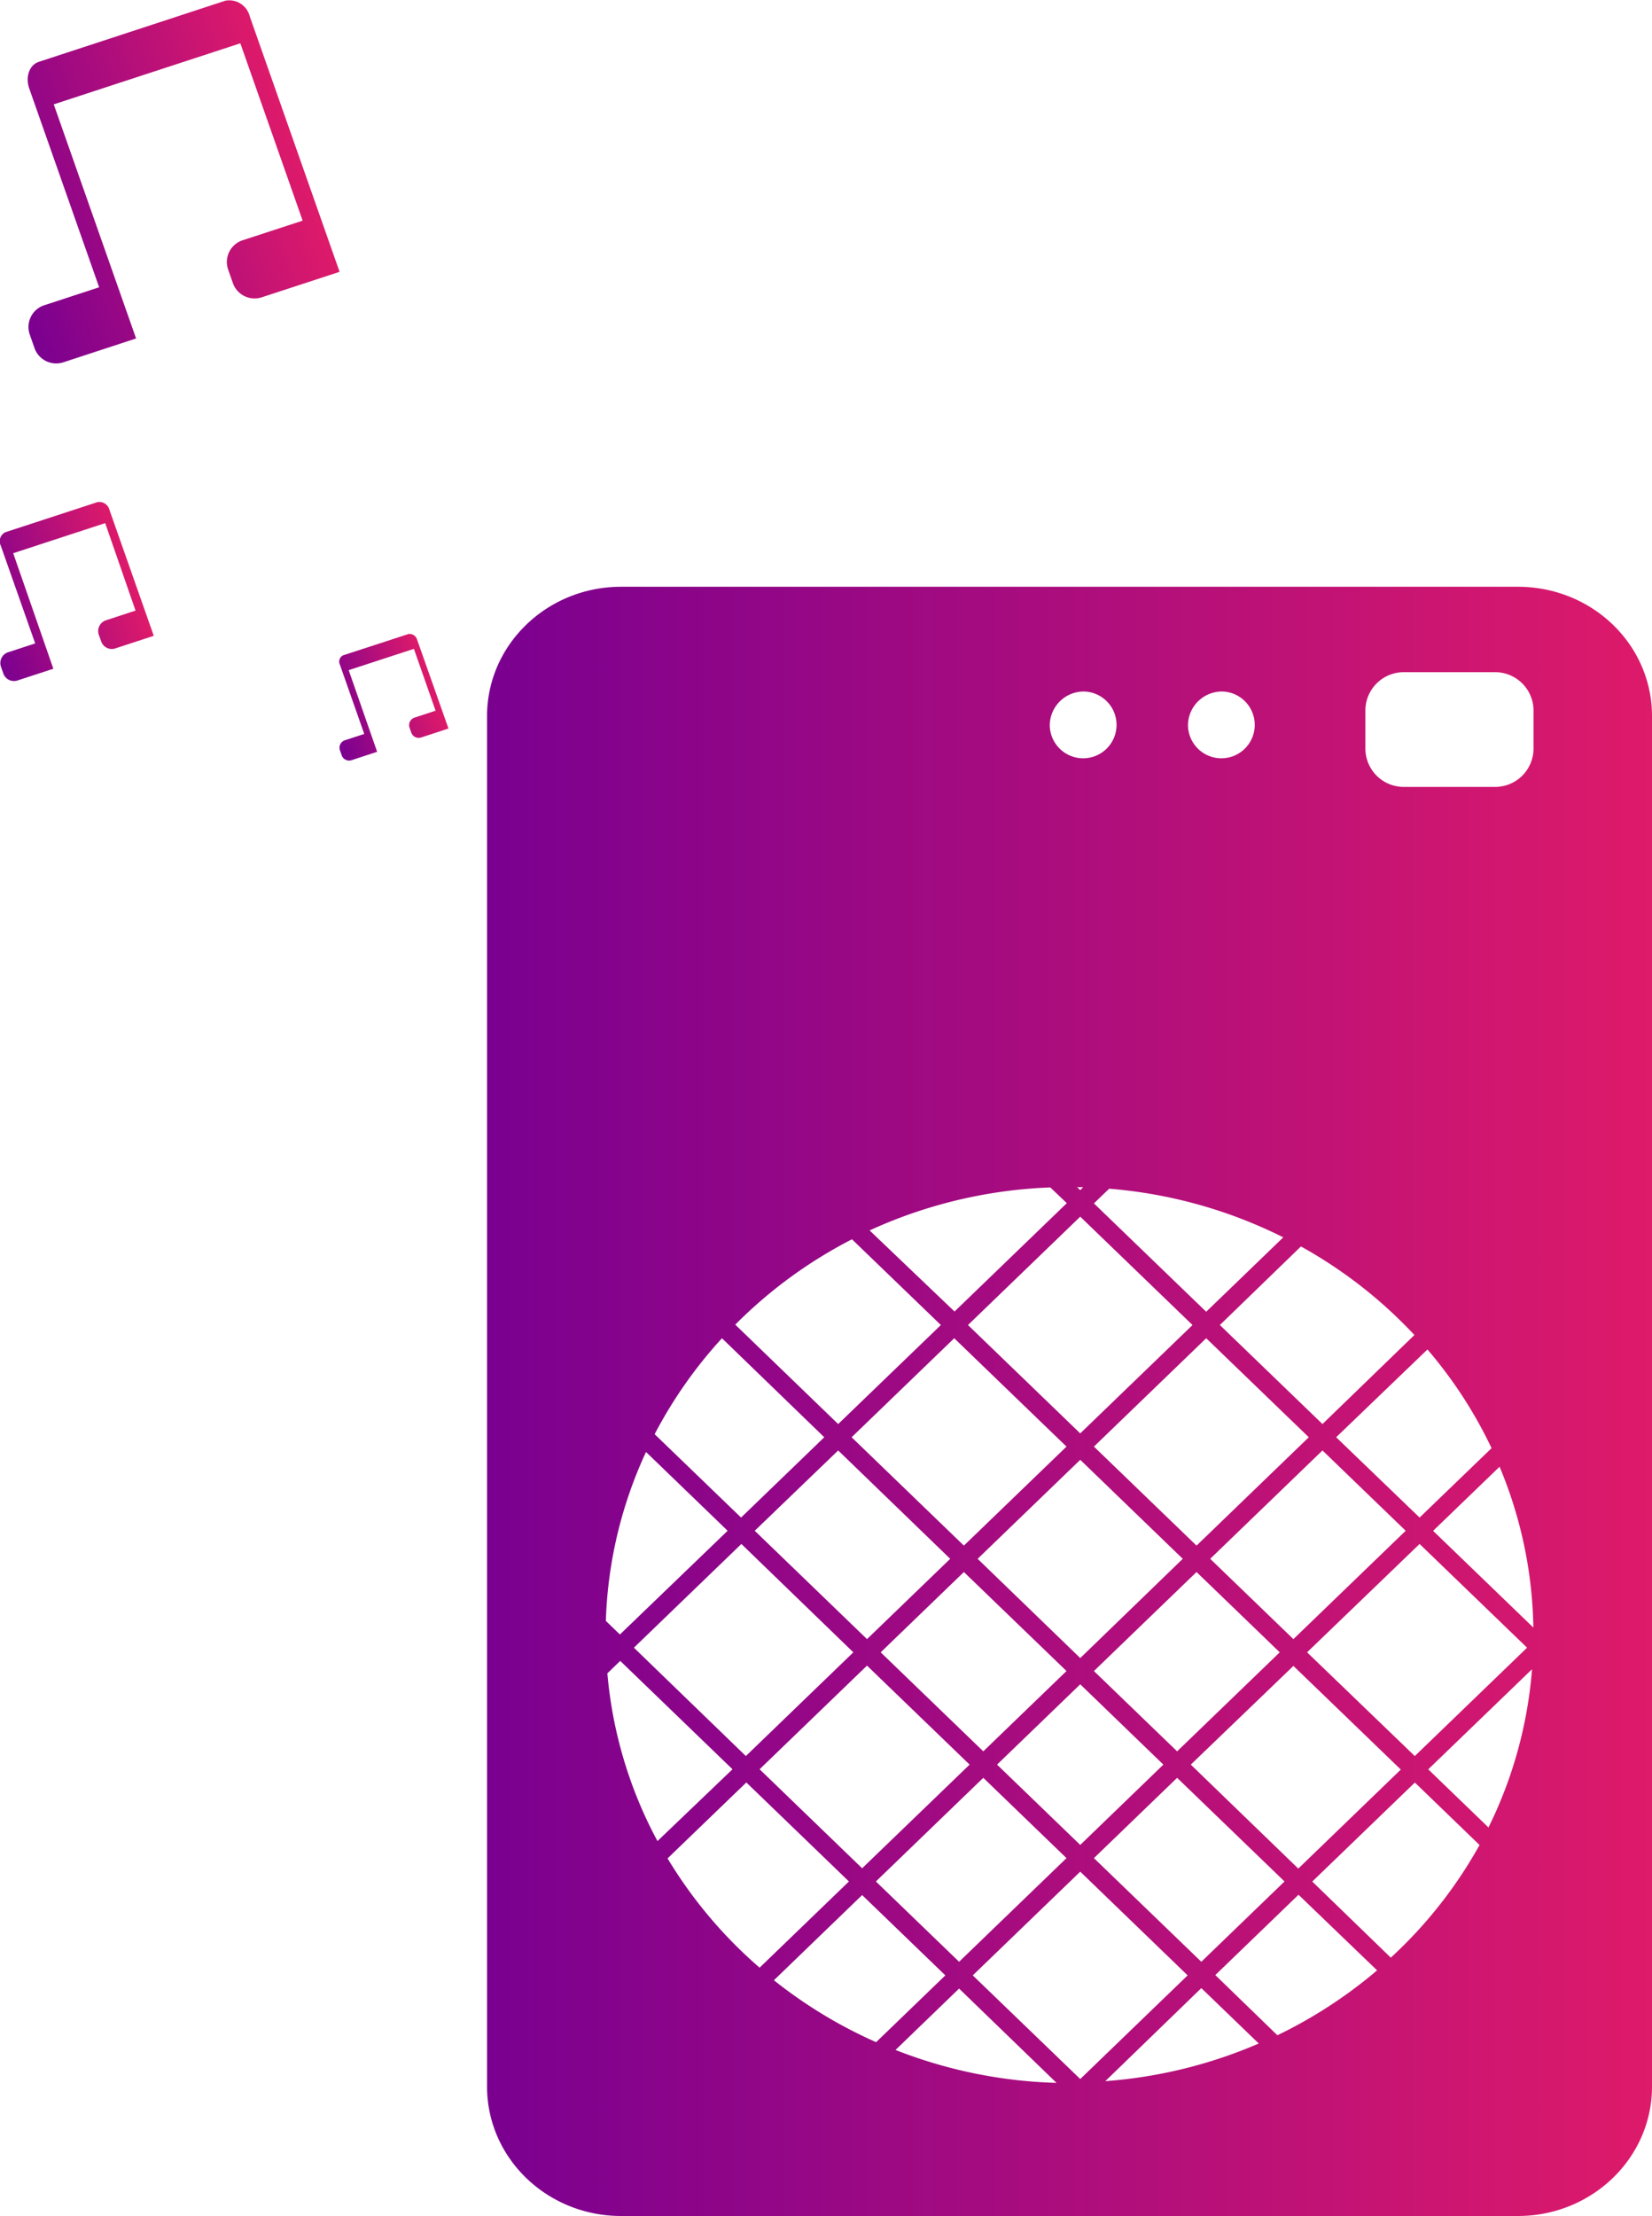 <svg id="Слой_1" data-name="Слой 1" xmlns="http://www.w3.org/2000/svg" xmlns:xlink="http://www.w3.org/1999/xlink" viewBox="0 0 210.26 282"><defs><style>.cls-1{fill:url(#Безымянный_градиент_34);}.cls-2{fill:url(#Безымянный_градиент_34-2);}.cls-3{fill:url(#Безымянный_градиент_34-3);}.cls-4{fill:url(#Безымянный_градиент_34-4);}</style><linearGradient id="Безымянный_градиент_34" x1="105.31" y1="183.33" x2="253.58" y2="183.33" gradientUnits="userSpaceOnUse"><stop offset="0" stop-color="#7a0090"/><stop offset="1" stop-color="#de1a6a"/></linearGradient><linearGradient id="Безымянный_градиент_34-2" x1="-58.35" y1="101.82" x2="-18.44" y2="101.82" gradientTransform="translate(65.25 -80.56) rotate(-18.74)" xlink:href="#Безымянный_градиент_34"/><linearGradient id="Безымянный_градиент_34-3" x1="-75.4" y1="147.62" x2="-55.71" y2="147.62" gradientTransform="translate(65.25 -80.56) rotate(-18.74)" xlink:href="#Безымянный_градиент_34"/><linearGradient id="Безымянный_градиент_34-4" x1="-37.91" y1="173.56" x2="-23.99" y2="173.56" gradientTransform="translate(65.25 -80.56) rotate(-18.74)" xlink:href="#Безымянный_градиент_34"/></defs><title>колонка СВГ</title><path class="cls-1" d="M236.51,79.67H122.37c-9.42,0-17.06,7.37-17.06,16.46v174.4c0,9.1,7.64,16.47,17.06,16.47H236.51c9.43,0,17.07-7.37,17.07-16.47V96.13C253.58,87,245.94,79.67,236.51,79.67Zm-55.7,80.16,14.29,13.79-14.29,13.79-14.29-13.79Zm-.4-3.75h.77l-.37.37Zm-12.66,47.29,13.06-12.6,13.05,12.6L180.81,216Zm11.31,14.28-10.59,10.22-13.06-12.6L166,205.05Zm16.55-12.6,10.59,10.22-13.06,12.6-10.59-10.22Zm1.74-1.68,14.29-13.79,10.59,10.22-14.29,13.79Zm-1.74-1.68-13.06-12.6,14.29-13.79,13.06,12.6Zm-16.55-12.6L166,201.69,151.71,187.9l13.06-12.6Zm-14.8,14.28-10.59,10.22L139.38,199.8,150,189.58Zm-12.33,11.9-13.68,13.2L124,214.68l13.68-13.2Zm1.74,1.69,13.06,12.6-13.68,13.19L140,230.15Zm14.8,14.28,10.59,10.22-13.67,13.19L154.8,244.43Zm1.75-1.68,10.59-10.22,10.58,10.22-10.58,10.22Zm22.92,1.68,13.67,13.19-10.59,10.22-13.67-13.19Zm1.74-1.68L207.94,217l13.67,13.19-13.05,12.6Zm14.8-14.29L224,201.48l13.68,13.2-14.29,13.79Zm3.7-27.37L225,176.73a56.31,56.31,0,0,1,8.16,12.56L224,198.12Zm-1.74-1.68-13.06-12.6,10.32-10a58.66,58.66,0,0,1,14.44,11.27Zm-14.8-14.29-14.29-13.79,1.94-1.87a60.26,60.26,0,0,1,22.16,6.19ZM198.92,93a4.25,4.25,0,1,1-4.4,4.25A4.33,4.33,0,0,1,198.92,93Zm-17.59,0a4.25,4.25,0,1,1-4.4,4.25A4.33,4.33,0,0,1,181.33,93ZM177,156.11l2.1,2-14.29,13.79L154,161.58A60.51,60.51,0,0,1,177,156.11Zm-25.23,6.61,11.3,10.9L150,186.22l-13.1-12.65A58.87,58.87,0,0,1,151.73,162.72Zm-16.54,12.6,13,12.58-10.59,10.22-11-10.61A57.36,57.36,0,0,1,135.19,175.32Zm-9.66,14.48,10.36,10L122.22,213l-1.79-1.73A55.13,55.13,0,0,1,125.53,189.8Zm-5.1,24.92v-.08l0,0Zm.19,3.19,1.6-1.55,14.29,13.79L127,239.29A55.07,55.07,0,0,1,120.62,217.91Zm7.65,23.56,10-9.64,13.06,12.6L140,255.4A57.76,57.76,0,0,1,128.27,241.47ZM141.82,257l11.23-10.84,10.59,10.22-8.81,8.5A59.55,59.55,0,0,1,141.82,257Zm15.45,8.9,8.12-7.84,12.4,12A60.57,60.57,0,0,1,157.27,265.86Zm9.86-9.52,13.68-13.2,13.67,13.2-13.67,13.19ZM184,269.84,196.22,258l7.31,7.05A60.3,60.3,0,0,1,184,269.84ZM205.9,264,198,256.34l10.59-10.22,10,9.62A59.35,59.35,0,0,1,205.9,264Zm14.44-9.87-10-9.69,13.06-12.6,8.23,7.95A57.26,57.26,0,0,1,220.34,254.12Zm12.43-16.57-7.67-7.4,13.21-12.74A55.15,55.15,0,0,1,232.77,237.55Zm-7.05-37.75,8.46-8.16a55.14,55.14,0,0,1,4.3,20.47Zm12.78-99.47a4.89,4.89,0,0,1-5,4.8h-11.4a4.89,4.89,0,0,1-5-4.8v-5a4.89,4.89,0,0,1,5-4.8h11.4a4.89,4.89,0,0,1,5,4.8Z" transform="translate(-43.32 -5)"/><path class="cls-2" d="M72,5.09,48.26,12.87c-1.2.39-1.74,1.91-1.21,3.41l8.89,25.28L49,43.83a2.91,2.91,0,0,0-1.9,3.72l.63,1.8a2.93,2.93,0,0,0,3.67,1.75l7.08-2.32,1.41-.46.75-.25L50.16,18.28l23.75-7.77,7.93,22.57-7.59,2.48a2.91,2.91,0,0,0-1.9,3.72l.63,1.8a2.93,2.93,0,0,0,3.67,1.75l7.73-2.53.76-.25,1.4-.46L75.11,7.09A2.69,2.69,0,0,0,72,5.09Z" transform="translate(-43.32 -5)"/><path class="cls-3" d="M55.72,68.9,44,72.73a1.27,1.27,0,0,0-.59,1.69L47.8,86.88,44.37,88a1.44,1.44,0,0,0-.93,1.84l.31.89a1.44,1.44,0,0,0,1.81.86l3.49-1.14.69-.23.37-.12L45,75.4l11.71-3.83L60.57,82.7l-3.74,1.23a1.44,1.44,0,0,0-.94,1.83l.32.89a1.42,1.42,0,0,0,1.8.86l3.82-1.25.37-.12.69-.23-5.63-16A1.34,1.34,0,0,0,55.72,68.9Z" transform="translate(-43.32 -5)"/><path class="cls-4" d="M95.32,85.68,87,88.39a.89.89,0,0,0-.42,1.19l3.1,8.82-2.42.79a1,1,0,0,0-.67,1.3l.22.63a1,1,0,0,0,1.28.61l2.47-.81.49-.16.27-.09L87.7,90.28,96,87.57l2.76,7.87-2.64.87a1,1,0,0,0-.67,1.3l.22.63a1,1,0,0,0,1.28.6l2.7-.88.26-.09.49-.16-4-11.33A1,1,0,0,0,95.32,85.68Z" transform="translate(-43.32 -5)"/></svg>